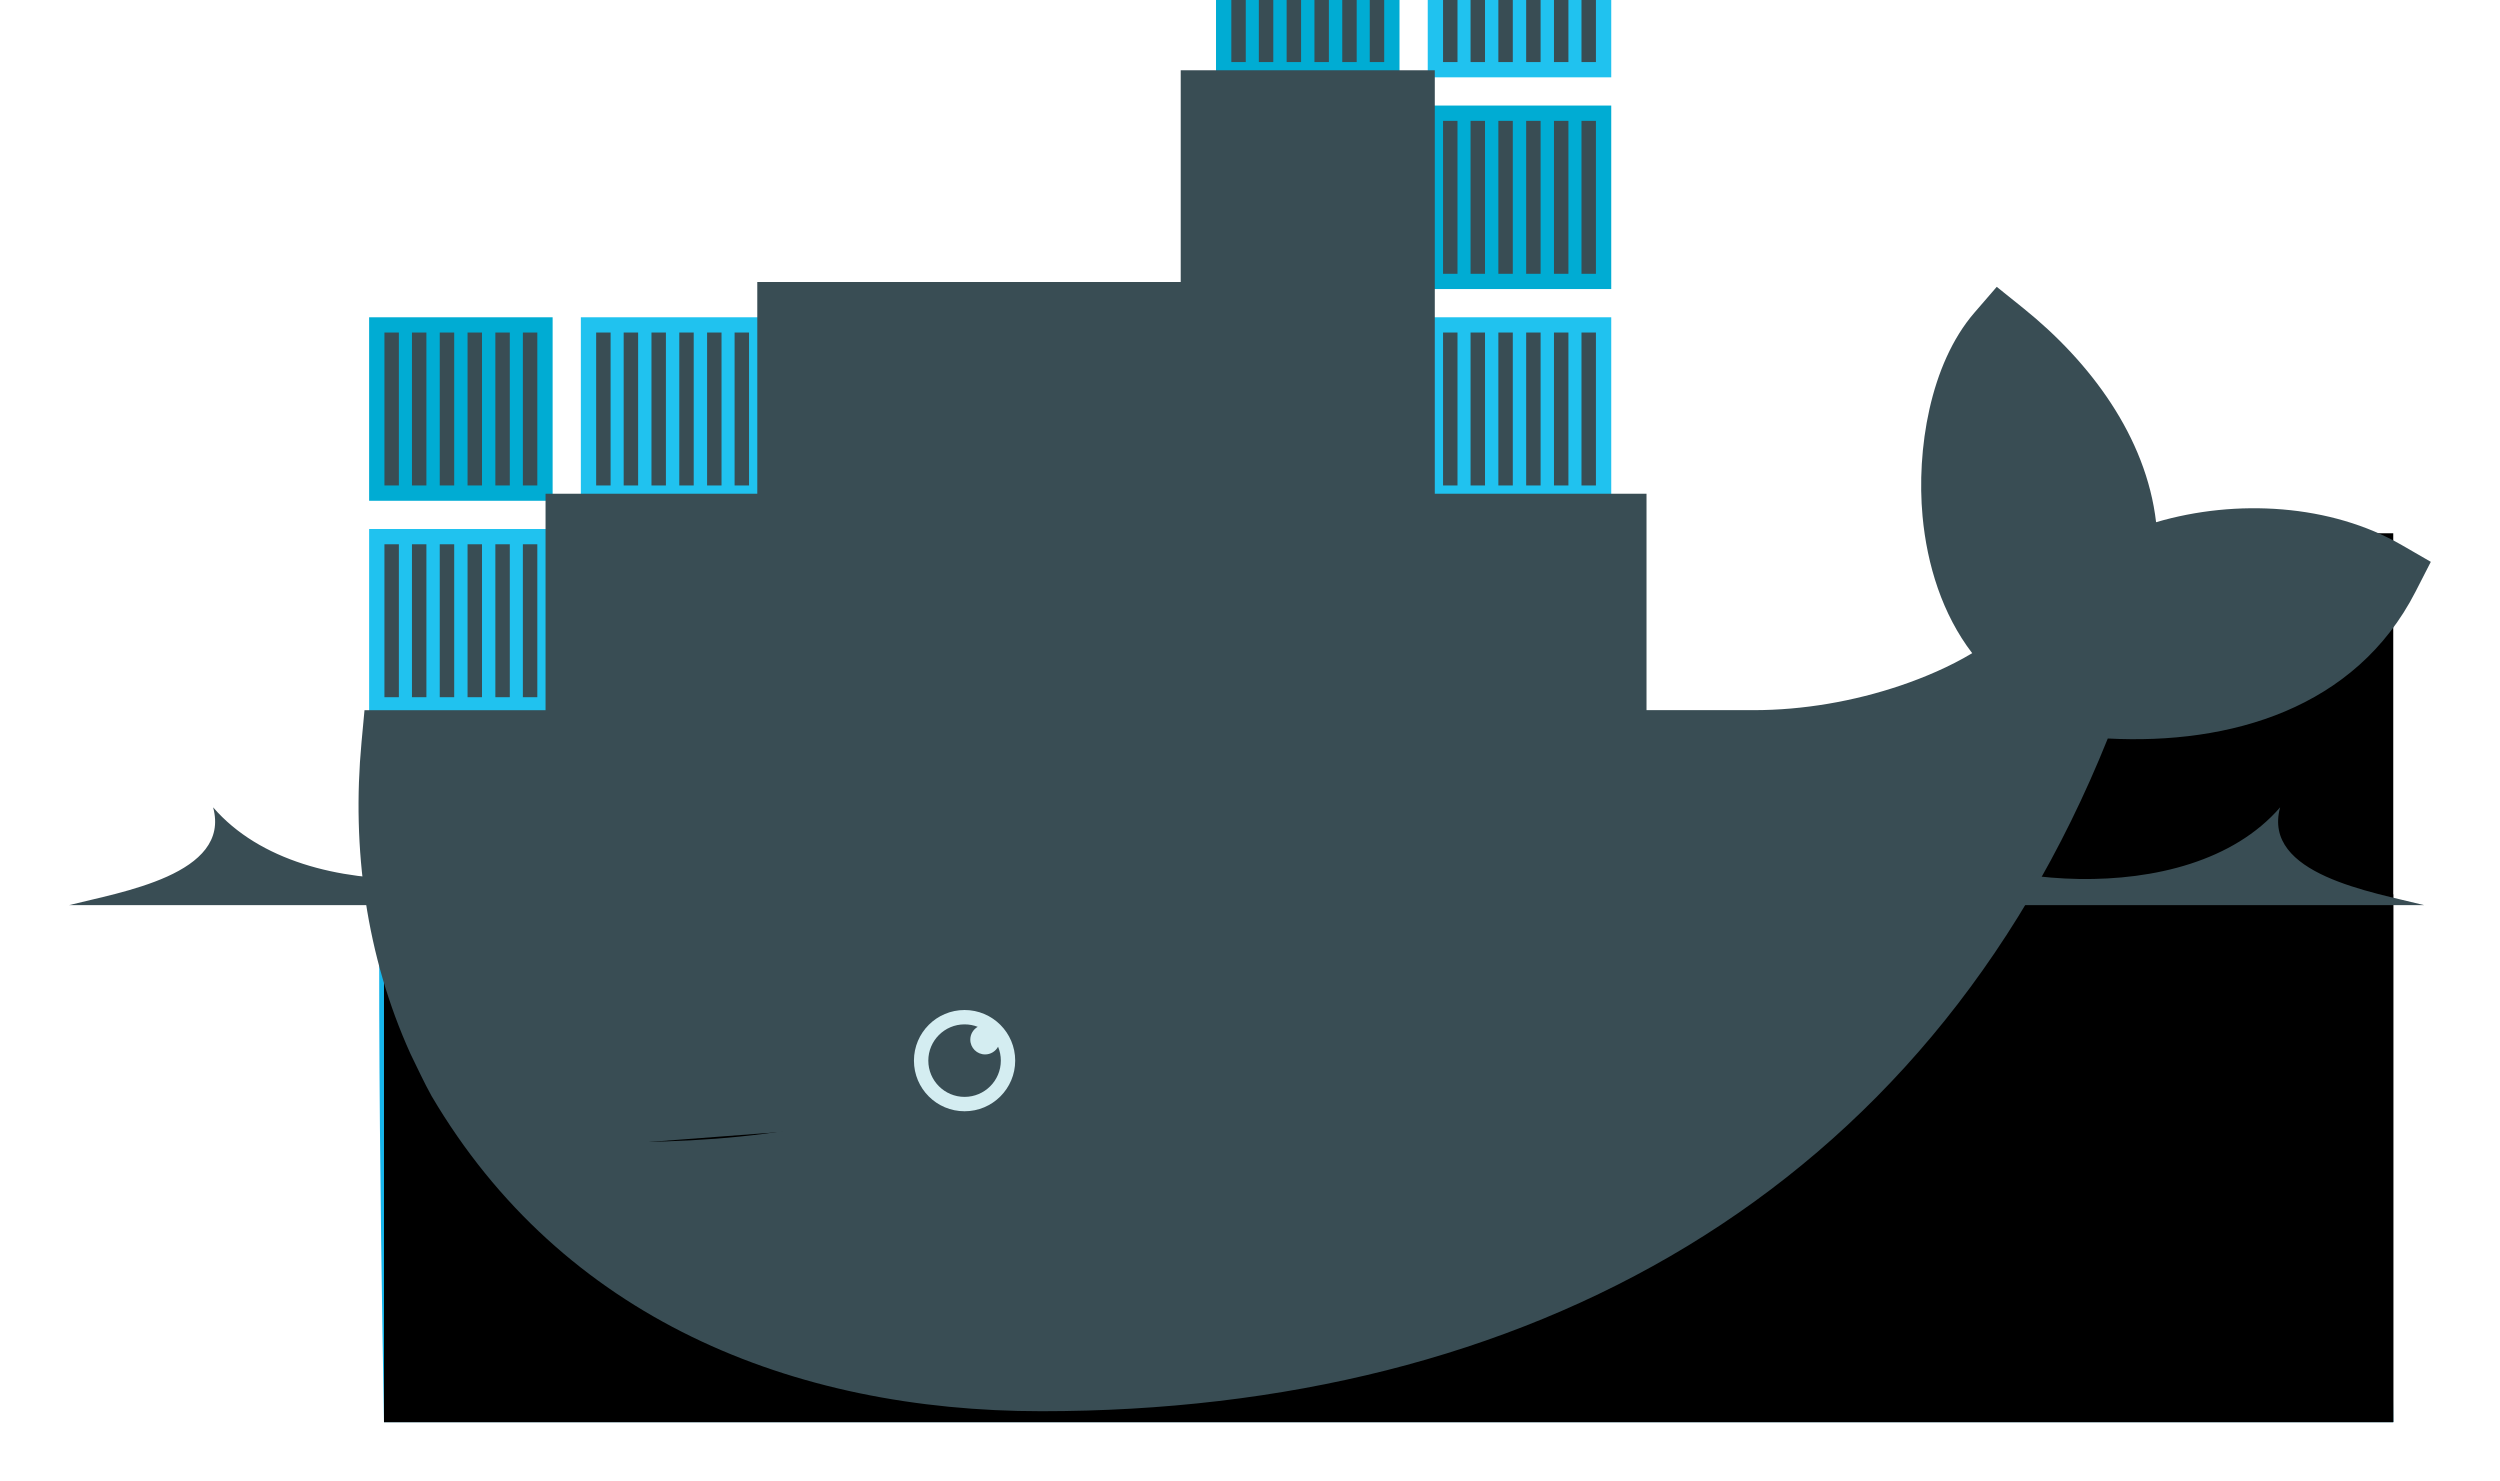 <?xml version="1.0" ?>
<svg height="160" viewBox="0 0 270 160" width="270" xmlns="http://www.w3.org/2000/svg">
  <g>
    <path d="m131.33,-11.465h19.818L151.147,8.352h-19.818z" fill="#00acd3"/>
    <path d="m131.33,11.4h19.818v19.818h-19.818z" fill="#20c2ef"/>
    <path d="M133.763,6.701L133.763,-9.815M136.735,6.701L136.735,-9.815m3.002,16.516L139.737,-9.815m3.003,16.516L142.74,-9.815M145.743,6.701L145.743,-9.815m2.971,16.516L148.714,-9.815" fill="#000000FF" stroke="#394d54" stroke-width="1.56"/>
    <path d="M133.763,29.567L133.763,13.051M136.735,29.567L136.735,13.051m3.002,16.516L139.737,13.051m3.003,16.516L142.74,13.051M145.743,29.567L145.743,13.051m2.971,16.516L148.714,13.051" fill="#000000FF" stroke="#394d54" stroke-width="1.56"/>
    <path d="m154.196,31.217l19.818,-0L174.014,11.4l-19.818,-0z" fill="#00acd3"/>
    <path d="m154.196,8.352l19.818,-0l0,-19.818l-19.818,-0z" fill="#20c2ef"/>
    <path d="M156.629,13.051L156.629,29.567M159.601,13.051L159.601,29.567m3.002,-16.516L162.603,29.567m3.003,-16.516L165.606,29.567M168.609,13.051L168.609,29.567m2.971,-16.516L171.58,29.567" fill="#000000FF" stroke="#394d54" stroke-width="1.56"/>
    <path d="M156.629,-9.815L156.629,6.701M159.601,-9.815L159.601,6.701m3.002,-16.516L162.603,6.701m3.003,-16.516L165.606,6.701M168.609,-9.815L168.609,6.701m2.971,-16.516L171.58,6.701" fill="#000000FF" stroke="#394d54" stroke-width="1.56"/>
    <path d="m39.866,34.267h19.818L59.684,54.084h-19.818z" fill="#00acd3"/>
    <path d="m39.866,57.132h19.818v19.818h-19.818z" fill="#20c2ef"/>
    <path d="M42.299,52.433L42.299,35.917M45.271,52.433L45.271,35.917m3.002,16.516L48.273,35.917m3.003,16.516L51.276,35.917M54.279,52.433L54.279,35.917m2.971,16.516L57.25,35.917" fill="#000000FF" stroke="#394d54" stroke-width="1.56"/>
    <path d="M42.299,75.299L42.299,58.783M45.271,75.299L45.271,58.783m3.002,16.516L48.273,58.783m3.003,16.516L51.276,58.783M54.279,75.299L54.279,58.783m2.971,16.516L57.25,58.783" fill="#000000FF" stroke="#394d54" stroke-width="1.56"/>
    <path d="m62.732,76.949l19.818,-0L82.55,57.132l-19.818,-0z" fill="#00acd3"/>
    <path d="m62.732,54.084l19.818,-0l0,-19.818l-19.818,-0z" fill="#20c2ef"/>
    <path d="M65.165,58.783L65.165,75.299M68.137,58.783L68.137,75.299m3.002,-16.516L71.139,75.299m3.003,-16.516L74.142,75.299M77.145,58.783L77.145,75.299m2.971,-16.516L80.116,75.299" fill="#000000FF" stroke="#394d54" stroke-width="1.56"/>
    <path d="M65.165,35.917L65.165,52.433M68.137,35.917L68.137,52.433m3.002,-16.516L71.139,52.433m3.003,-16.516L74.142,52.433M77.145,35.917L77.145,52.433m2.971,-16.516L80.116,52.433" fill="#000000FF" stroke="#394d54" stroke-width="1.56"/>
    <path d="m85.598,34.267h19.818L105.416,54.084h-19.818z" fill="#00acd3"/>
    <path d="m85.598,57.132h19.818v19.818h-19.818z" fill="#20c2ef"/>
    <path d="M88.031,52.433L88.031,35.917M91.003,52.433L91.003,35.917m3.002,16.516L94.005,35.917m3.003,16.516L97.008,35.917M100.011,52.433L100.011,35.917m2.971,16.516L102.982,35.917" fill="#000000FF" stroke="#394d54" stroke-width="1.56"/>
    <path d="M88.031,75.299L88.031,58.783M91.003,75.299L91.003,58.783m3.002,16.516L94.005,58.783m3.003,16.516L97.008,58.783M100.011,75.299L100.011,58.783m2.971,16.516L102.982,58.783" fill="#000000FF" stroke="#394d54" stroke-width="1.56"/>
    <path d="m108.464,76.949l19.818,-0L128.282,57.132l-19.818,-0z" fill="#00acd3"/>
    <path d="m108.464,54.084l19.818,-0l0,-19.818l-19.818,-0z" fill="#20c2ef"/>
    <path d="M110.897,58.783L110.897,75.299M113.869,58.783L113.869,75.299m3.002,-16.516L116.871,75.299m3.003,-16.516L119.874,75.299M122.877,58.783L122.877,75.299m2.971,-16.516L125.848,75.299" fill="#000000FF" stroke="#394d54" stroke-width="1.56"/>
    <path d="M110.897,35.917L110.897,52.433M113.869,35.917L113.869,52.433m3.002,-16.516L116.871,52.433m3.003,-16.516L119.874,52.433M122.877,35.917L122.877,52.433m2.971,-16.516L125.848,52.433" fill="#000000FF" stroke="#394d54" stroke-width="1.56"/>
    <path d="m131.33,34.267h19.818L151.148,54.084h-19.818z" fill="#00acd3"/>
    <path d="m131.33,57.132h19.818v19.818h-19.818z" fill="#20c2ef"/>
    <path d="M133.763,52.433L133.763,35.917M136.735,52.433L136.735,35.917m3.002,16.516L139.737,35.917m3.003,16.516L142.74,35.917M145.743,52.433L145.743,35.917m2.971,16.516L148.714,35.917" fill="#000000FF" stroke="#394d54" stroke-width="1.56"/>
    <path d="M133.763,75.299L133.763,58.783M136.735,75.299L136.735,58.783m3.002,16.516L139.737,58.783m3.003,16.516L142.74,58.783M145.743,75.299L145.743,58.783m2.971,16.516L148.714,58.783" fill="#000000FF" stroke="#394d54" stroke-width="1.56"/>
    <path d="m154.196,76.949l19.818,-0L174.014,57.132l-19.818,-0z" fill="#00acd3"/>
    <path d="m154.196,54.084l19.818,-0l0,-19.818l-19.818,-0z" fill="#20c2ef"/>
    <path d="M156.629,58.783L156.629,75.299M159.601,58.783L159.601,75.299m3.002,-16.516L162.603,75.299m3.003,-16.516L165.606,75.299M168.609,58.783L168.609,75.299m2.971,-16.516L171.58,75.299" fill="#000000FF" stroke="#394d54" stroke-width="1.56"/>
    <path d="M156.629,35.917L156.629,52.433M159.601,35.917L159.601,52.433m3.002,-16.516L162.603,52.433m3.003,-16.516L165.606,52.433M168.609,35.917L168.609,52.433m2.971,-16.516L171.58,52.433" fill="#000000FF" stroke="#394d54" stroke-width="1.56"/>
  </g>
  <g>
    <path d="m229.041,61.969c1.533,-11.915 -7.384,-21.275 -12.914,-25.718 -6.373,7.368 -7.363,26.678 2.635,34.807 -5.58,4.956 -17.337,9.448 -29.376,9.448L41.471,80.507C40.3,93.074 41.471,153.59 41.471,153.59h217l-0.987,-91.424c-9.399,-5.424 -21.484,-3.694 -28.443,-0.197" fill="#17b5eb"/>
  </g>
  <g>
    <path d="m41.471,96.59v57L258.471,153.59L258.471,96.59" fill="#000000FF"/>
  </g>
  <g>
    <path d="M118.708,148.48C105.168,142.055 97.736,133.321 93.601,123.785L52.471,125.59l21,28 45.237,-5.11" fill="#d4edf1"/>
  </g>
  <g>
    <path d="m229.971,61.527v0.031c-20.861,26.889 -50.783,50.379 -82.906,62.719 -28.655,11.008 -53.638,11.06 -70.875,2.219 -1.856,-1.048 -3.676,-2.212 -5.5,-3.313C58.053,114.352 50.935,99.742 51.533,80.496L41.471,80.496L41.471,153.59L258.471,153.59L258.471,57.59h-25z" fill="#000000FF"/>
  </g>
  <path d="m154.958,53.322h22.866v23.375h11.562c5.339,0 10.831,-0.951 15.887,-2.664 2.484,-0.842 5.273,-2.015 7.724,-3.489 -3.228,-4.214 -4.876,-9.536 -5.361,-14.781 -0.659,-7.134 0.78,-16.42 5.609,-22.004l2.404,-2.78 2.864,2.302c7.211,5.794 13.276,13.889 14.345,23.118 8.683,-2.554 18.878,-1.95 26.531,2.467l3.14,1.812 -1.653,3.226c-6.473,12.633 -20.005,16.547 -33.235,15.854 -19.797,49.308 -62.898,72.653 -115.157,72.653 -26.999,0 -51.77,-10.093 -65.876,-34.047 -0.827,-1.488 -1.535,-3.044 -2.286,-4.572 -4.768,-10.544 -6.352,-22.095 -5.277,-33.637l0.322,-3.457H58.92V53.322h22.866V30.456H127.518V7.59h27.44v45.732" fill="#394d54"/>
  <path d="m53.096,124.621c14.165,0.775 29.282,0.914 42.469,-3.219" fill="#00000000" stroke="#394d54" stroke-linecap="round" stroke-width="3.4"/>
  <path d="m109.641,114.549c0,3.019 -2.448,5.467 -5.467,5.467 -3.02,0 -5.468,-2.448 -5.468,-5.467 0,-3.019 2.448,-5.468 5.468,-5.468 3.019,0 5.467,2.449 5.467,5.468z" fill="#d4edf1"/>
  <path d="m105.592,110.898c-0.477,0.276 -0.8,0.793 -0.8,1.384 0,0.883 0.716,1.597 1.598,1.597 0.605,0 1.13,-0.336 1.402,-0.832 0.192,0.462 0.298,0.97 0.298,1.502 0,2.162 -1.753,3.915 -3.916,3.915 -2.162,0 -3.916,-1.753 -3.916,-3.915 0,-2.163 1.754,-3.917 3.916,-3.917 0.5,0 0.977,0.094 1.418,0.265z" fill="#394d54"/>
  <path d="M7.471,97.752H261.798c-5.538,-1.405 -17.521,-3.302 -15.545,-10.56 -10.069,11.652 -34.353,8.174 -40.481,2.429 -6.825,9.898 -46.555,6.136 -49.326,-1.575 -8.556,10.041 -35.067,10.041 -43.623,0 -2.772,7.711 -42.501,11.473 -49.327,1.575 -6.128,5.746 -30.41,9.223 -40.48,-2.429 1.976,7.257 -10.007,9.155 -15.546,10.56" fill="#394d54"/>
</svg>
